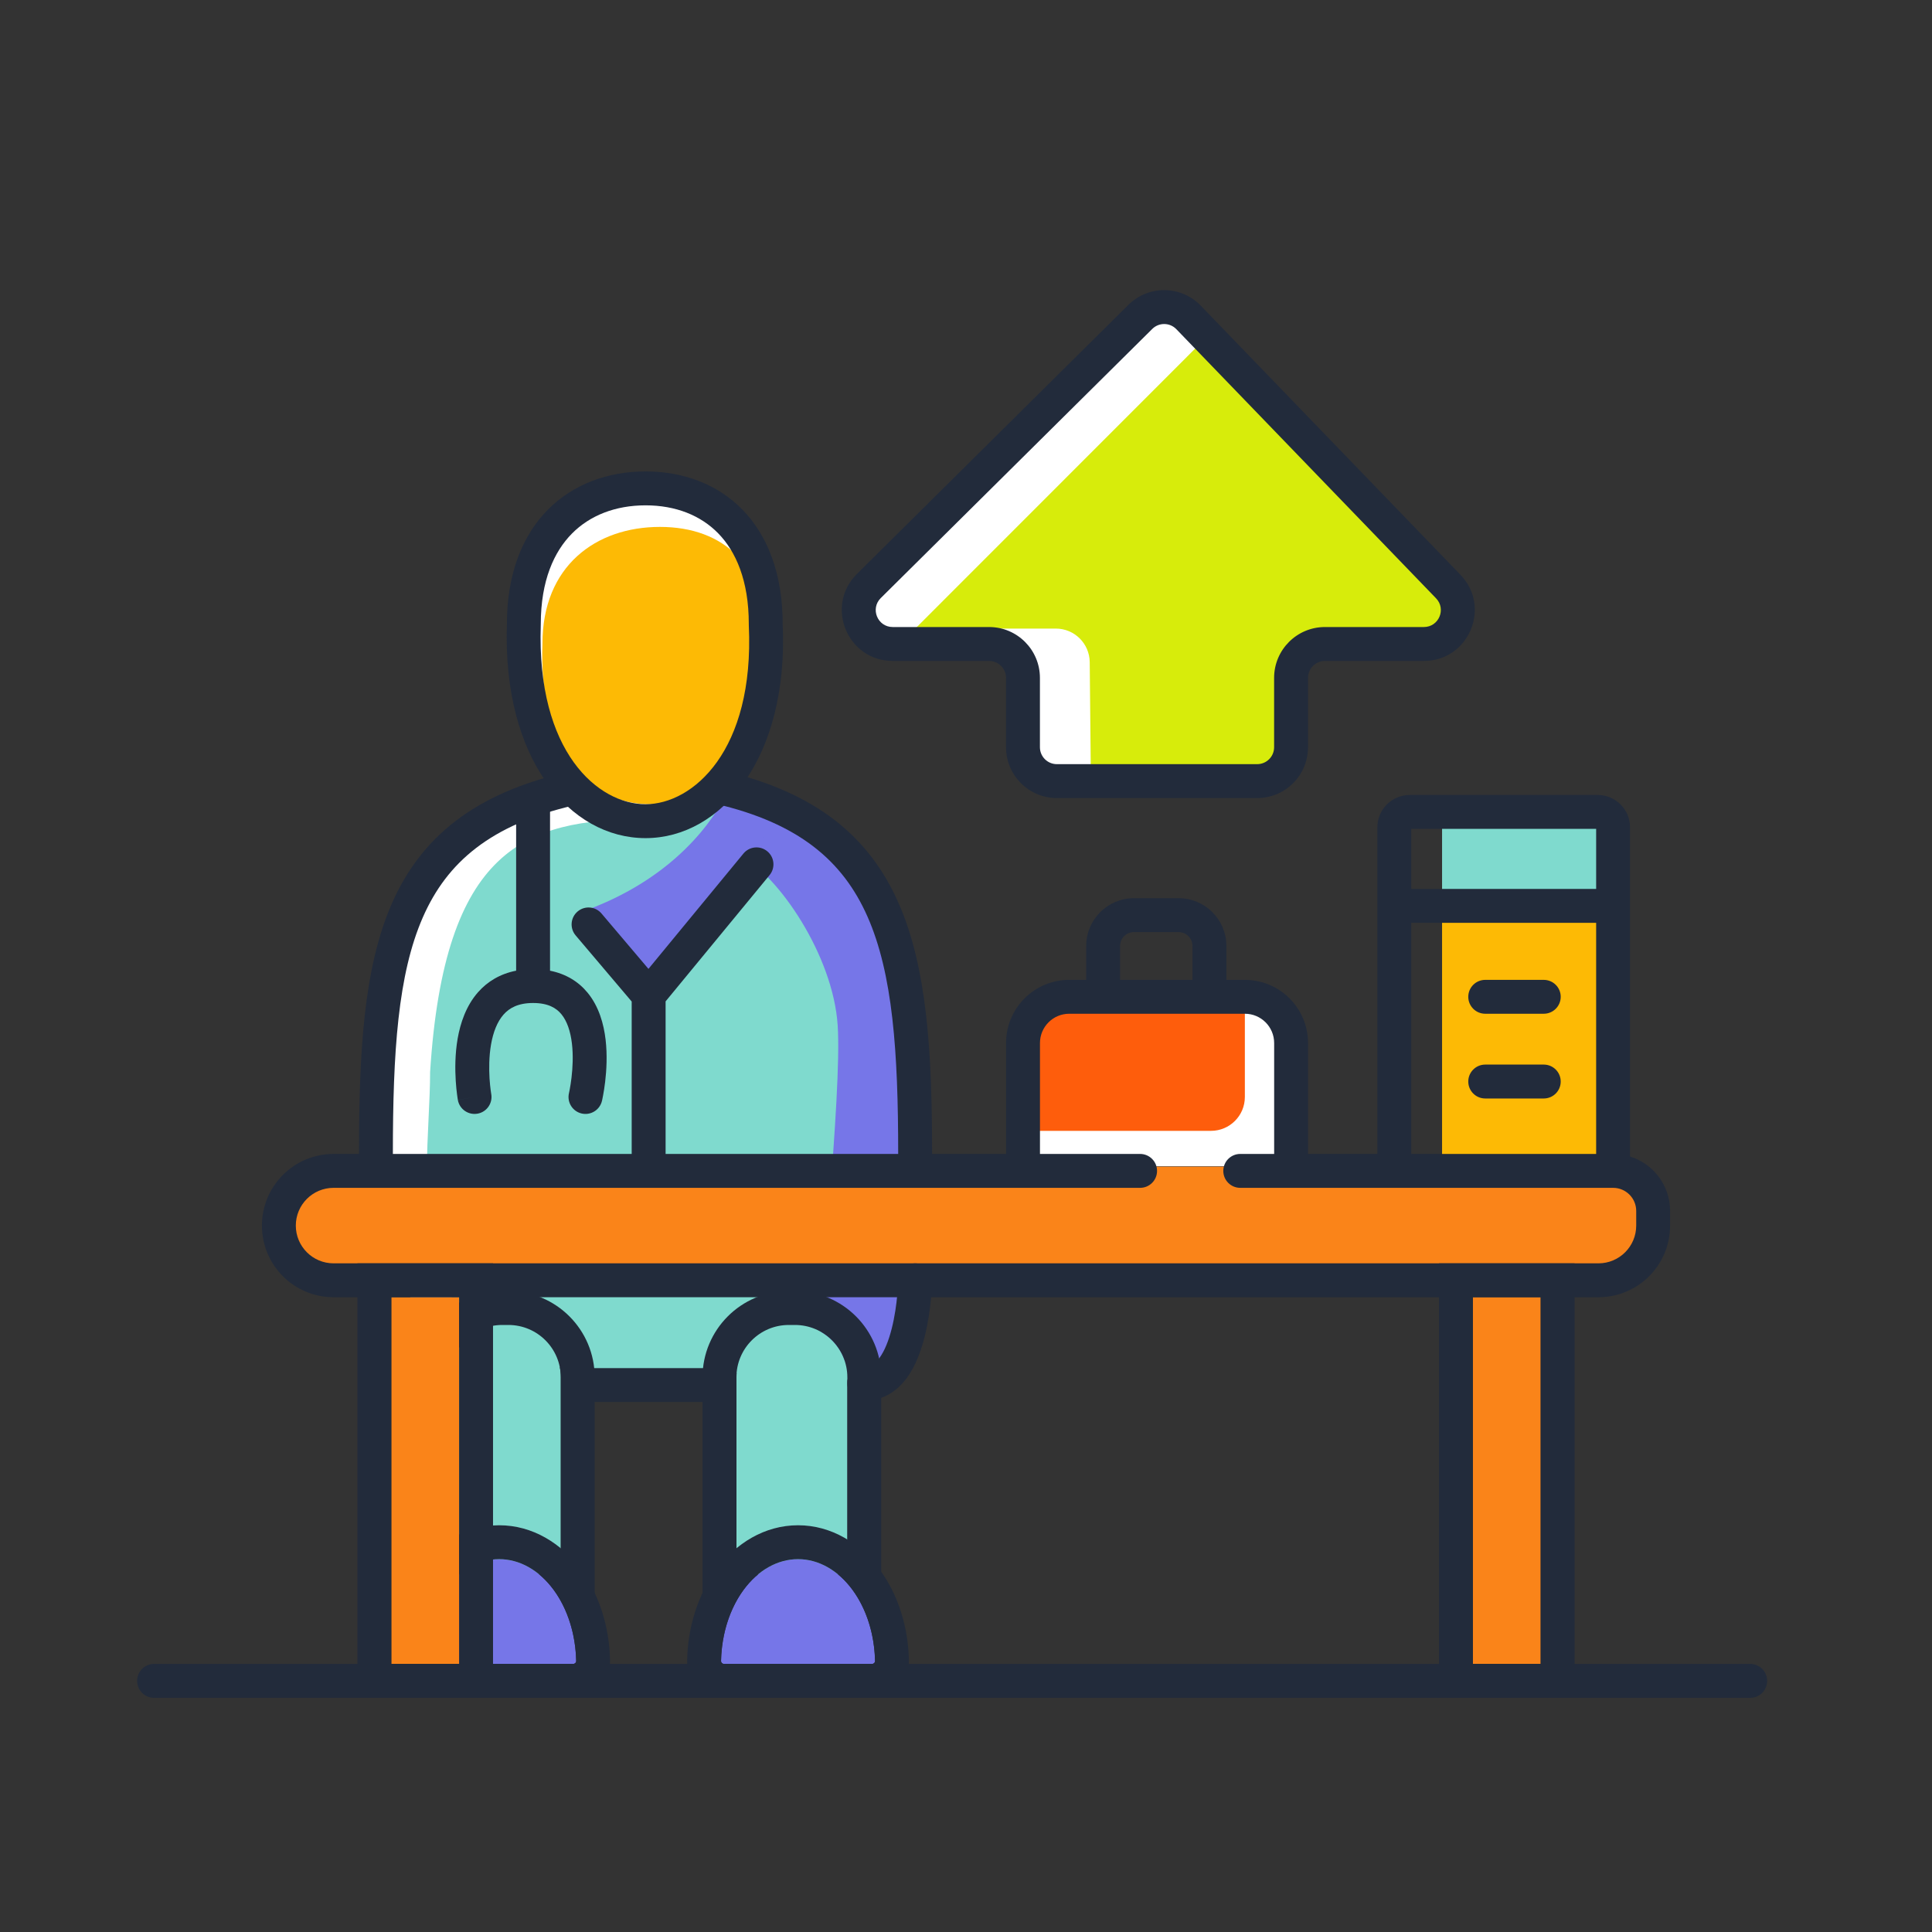 <svg width="80" height="80" viewBox="0 0 80 80" fill="none" xmlns="http://www.w3.org/2000/svg">
<rect x="0" y="0" width="80" height="80" fill="#333333" stroke="none"/>
<path d="M59.713 37.639H66.475V47.846H59.713V37.639Z" fill="#FDBA05"/>
<path d="M59.713 33.685H66.475V37.003H59.713V33.685Z" fill="#7FDACE"/>
<path d="M42.424 42.935V46.89C42.424 47.665 43.052 48.294 43.827 48.294H51.738C52.513 48.294 53.142 47.665 53.142 46.89V42.935C53.142 42.16 52.513 41.531 51.738 41.531H43.827C43.052 41.531 42.424 42.16 42.424 42.935Z" fill="white"/>
<path d="M42.488 43.126V46.826H50.144C50.919 46.826 51.547 46.198 51.547 45.423V41.723H43.892C43.117 41.723 42.488 42.351 42.488 43.126Z" fill="#FE5D0C"/>
<path d="M28.07 47.179C28.07 58.985 26.535 55.547 22.098 55.547C15.077 56.686 15.566 48.726 15.566 44.21C16.204 37.32 18.04 35.336 21.18 33.365C25.199 31.451 28.07 36.991 28.07 47.179Z" fill="white"/>
<path d="M37.895 47.91C37.895 60.329 35.279 56.713 27.719 56.713C15.756 57.91 17.81 49.136 17.81 44.385C18.397 35.13 21.758 33.923 26.614 33.923C33.301 30.558 37.895 37.193 37.895 47.91Z" fill="#7FDACE"/>
<path d="M34.686 42.451C34.493 39.555 32.231 36.231 30.621 35.406L30.047 32.918C37.744 34.449 39.106 42.451 37.06 56.331H34.002C33.814 54.638 34.879 45.346 34.686 42.451Z" fill="#7676E8"/>
<path d="M36.319 23.966L47.49 13.207C48.042 12.675 48.919 12.685 49.46 13.229L60.145 23.988C61.024 24.874 60.397 26.381 59.149 26.381H55.12C54.345 26.381 53.717 27.009 53.717 27.784V30.494C53.717 31.269 53.089 31.897 52.313 31.897H44.02C43.245 31.897 42.617 31.269 42.617 30.494V27.784C42.617 27.009 41.988 26.381 41.213 26.381H37.293C36.03 26.381 35.41 24.843 36.319 23.966Z" fill="white"/>
<path d="M32.265 26.029C32.515 31.299 29.771 34.449 26.695 34.449C23.618 34.449 20.874 31.36 21.062 26.029C21.062 22.047 23.618 20.031 26.695 20.031C29.771 20.031 32.265 22.047 32.265 26.029Z" fill="white"/>
<path d="M31.769 26.648C31.985 30.892 29.577 33.302 26.92 33.302C24.264 33.302 22.3 30.941 22.462 26.648C22.462 23.442 24.67 21.818 27.327 21.818C29.984 21.818 31.769 23.442 31.769 26.648Z" fill="#FDBA05"/>
<path d="M37.9 26.028L49.761 14.162L59.761 23.604C60.685 24.476 60.068 26.028 58.798 26.028H54.625C53.843 26.028 53.213 26.666 53.221 27.447L53.254 30.479C53.263 31.26 52.632 31.897 51.851 31.897H45.167L45.123 27.418C45.115 26.648 44.489 26.028 43.72 26.028H37.9Z" fill="#D7EC0B"/>
<path d="M13.761 48.312L64.838 48.309C65.742 48.306 67.263 47.89 67.994 48.984C69.144 50.703 68.287 53.1 66.507 53.06L15.063 53.061C14.368 53.061 13.654 53.11 12.961 53.038C11.449 52.88 10.607 48.379 13.761 48.312Z" fill="#FA8419"/>
<path fill-rule="evenodd" clip-rule="evenodd" d="M57.034 34.258C57.034 33.518 57.634 32.918 58.374 32.918H66.157C66.897 32.918 67.496 33.518 67.496 34.258V47.889C68.457 48.187 69.155 49.084 69.155 50.143V50.749C69.155 52.387 67.827 53.715 66.189 53.715H13.812C12.174 53.715 10.846 52.387 10.846 50.749C10.846 49.111 12.174 47.782 13.812 47.782H41.659V43.189C41.659 41.745 42.83 40.574 44.275 40.574H44.977V39.17C44.977 38.078 45.862 37.192 46.954 37.192H48.804C49.897 37.192 50.782 38.078 50.782 39.17V40.574H51.547C52.992 40.574 54.163 41.745 54.163 43.189V47.782H57.034V34.258ZM58.437 47.782H66.093V38.213H58.437V47.782ZM58.437 36.809H66.093V34.322H58.437V36.809ZM52.76 47.782V43.189C52.76 42.52 52.217 41.977 51.547 41.977H44.275C43.605 41.977 43.063 42.52 43.063 43.189V47.782H47.209C47.597 47.782 47.911 48.097 47.911 48.484C47.911 48.872 47.597 49.186 47.209 49.186H13.812C12.949 49.186 12.249 49.886 12.249 50.749C12.249 51.612 12.949 52.312 13.812 52.312H66.189C67.052 52.312 67.752 51.612 67.752 50.749V50.143C67.752 49.614 67.323 49.186 66.795 49.186H51.356C50.968 49.186 50.654 48.872 50.654 48.484C50.654 48.097 50.968 47.782 51.356 47.782H52.76ZM46.38 40.574H49.378V39.17C49.378 38.853 49.121 38.596 48.804 38.596H46.954C46.637 38.596 46.38 38.853 46.38 39.17V40.574ZM60.798 41.275C60.798 40.888 61.112 40.574 61.5 40.574H63.924C64.311 40.574 64.626 40.888 64.626 41.275C64.626 41.663 64.311 41.977 63.924 41.977H61.5C61.112 41.977 60.798 41.663 60.798 41.275ZM60.798 44.784C60.798 44.396 61.112 44.082 61.5 44.082H63.924C64.311 44.082 64.626 44.396 64.626 44.784C64.626 45.172 64.311 45.486 63.924 45.486H61.5C61.112 45.486 60.798 45.172 60.798 44.784Z" fill="#222B3B"/>
<path d="M21.053 54.865H20.798C19.6 54.865 18.629 55.836 18.629 57.034V65.2H23.222V57.034C23.222 55.836 22.251 54.865 21.053 54.865Z" fill="#7FDACE"/>
<path fill-rule="evenodd" clip-rule="evenodd" d="M24.625 66.603H17.225V57.033C17.225 55.06 18.824 53.461 20.797 53.461H21.052C23.025 53.461 24.625 55.06 24.625 57.033V66.603ZM20.797 54.864H21.052C22.25 54.864 23.221 55.836 23.221 57.033V65.199H18.628V57.033C18.628 55.836 19.599 54.864 20.797 54.864Z" fill="#222B3B"/>
<path d="M32.92 54.865H32.665C31.467 54.865 30.496 55.836 30.496 57.034V65.2H35.089V57.034C35.089 55.836 34.118 54.865 32.92 54.865Z" fill="#7FDACE"/>
<path fill-rule="evenodd" clip-rule="evenodd" d="M36.49 66.603H29.09V57.033C29.09 55.06 30.689 53.461 32.662 53.461H32.918C34.891 53.461 36.49 55.06 36.49 57.033V66.603ZM32.662 54.864H32.918C34.115 54.864 35.087 55.836 35.087 57.033V65.199H30.493V57.033C30.493 55.836 31.465 54.864 32.662 54.864Z" fill="#222B3B"/>
<path d="M63.795 53.715H60.988V68.898H63.795V53.715Z" fill="#FA8419"/>
<path fill-rule="evenodd" clip-rule="evenodd" d="M59.586 52.312H65.2V70.303H59.586V52.312ZM63.797 53.716V68.899H60.989V53.716H63.797Z" fill="#222B3B"/>
<path fill-rule="evenodd" clip-rule="evenodd" d="M5.678 69.602C5.678 69.215 5.992 68.9 6.379 68.9H72.472C72.86 68.9 73.174 69.215 73.174 69.602C73.174 69.99 72.86 70.304 72.472 70.304H6.379C5.992 70.304 5.678 69.99 5.678 69.602Z" fill="#222B3B"/>
<path fill-rule="evenodd" clip-rule="evenodd" d="M23.285 57.352C23.285 56.965 23.599 56.65 23.987 56.65H29.537C29.925 56.65 30.239 56.965 30.239 57.352C30.239 57.74 29.925 58.054 29.537 58.054H23.987C23.599 58.054 23.285 57.74 23.285 57.352Z" fill="#222B3B"/>
<path d="M17.609 68.9C17.538 68.9 17.481 68.843 17.483 68.773C17.506 67.668 17.839 66.616 18.415 65.833C19.014 65.019 19.825 64.562 20.671 64.562C21.517 64.562 22.328 65.019 22.927 65.833C23.503 66.616 23.835 67.668 23.859 68.773C23.861 68.843 23.804 68.9 23.733 68.9L20.671 68.9L17.609 68.9Z" fill="#7676E8"/>
<path fill-rule="evenodd" clip-rule="evenodd" d="M17.651 67.496C17.636 67.559 17.621 67.621 17.608 67.684C17.532 68.035 17.489 68.401 17.481 68.772C17.48 68.842 17.537 68.899 17.608 68.899L23.732 68.899C23.802 68.899 23.86 68.842 23.858 68.772C23.85 68.401 23.807 68.035 23.732 67.684C23.718 67.621 23.704 67.559 23.688 67.496C23.688 67.496 23.688 67.496 23.688 67.496C23.532 66.875 23.273 66.304 22.925 65.832C22.327 65.018 21.516 64.561 20.67 64.561C19.824 64.561 19.012 65.018 18.414 65.832C18.067 66.304 17.808 66.875 17.651 67.496C17.651 67.496 17.651 67.496 17.651 67.496ZM16.078 68.741C16.107 67.39 16.513 66.048 17.284 65C18.088 63.906 19.288 63.158 20.67 63.158C22.052 63.158 23.251 63.906 24.056 65C24.826 66.048 25.232 67.39 25.261 68.741C25.28 69.618 24.57 70.303 23.732 70.303L17.608 70.303C16.77 70.303 16.059 69.618 16.078 68.741Z" fill="#222B3B"/>
<path d="M29.984 68.9C29.913 68.9 29.856 68.843 29.858 68.773C29.881 67.668 30.214 66.616 30.79 65.833C31.389 65.019 32.2 64.562 33.046 64.562C33.892 64.562 34.703 65.019 35.301 65.833C35.877 66.616 36.211 67.668 36.234 68.773C36.236 68.843 36.179 68.9 36.108 68.9L33.046 68.9L29.984 68.9Z" fill="#7676E8"/>
<path fill-rule="evenodd" clip-rule="evenodd" d="M30.026 67.496C30.011 67.559 29.996 67.621 29.983 67.684C29.907 68.035 29.864 68.401 29.856 68.772C29.855 68.842 29.912 68.899 29.983 68.899L36.107 68.899C36.177 68.899 36.235 68.842 36.233 68.772C36.225 68.401 36.182 68.035 36.107 67.684C36.093 67.621 36.079 67.559 36.063 67.496C36.063 67.496 36.063 67.496 36.063 67.496C35.907 66.875 35.648 66.304 35.3 65.832C34.702 65.018 33.891 64.561 33.045 64.561C32.199 64.561 31.387 65.018 30.789 65.832C30.442 66.304 30.183 66.875 30.026 67.496C30.026 67.496 30.026 67.496 30.026 67.496ZM28.453 68.741C28.482 67.39 28.888 66.048 29.659 65C30.463 63.906 31.663 63.158 33.045 63.158C34.427 63.158 35.626 63.906 36.431 65C37.202 66.048 37.607 67.39 37.636 68.741C37.655 69.618 36.945 70.303 36.107 70.303L29.983 70.303C29.145 70.303 28.434 69.618 28.453 68.741Z" fill="#222B3B"/>
<path d="M19.01 53.715H16.203V68.898H19.01V53.715Z" fill="#FA8419"/>
<path fill-rule="evenodd" clip-rule="evenodd" d="M14.801 52.312H20.415V70.303H14.801V52.312ZM19.011 53.716V68.899H16.204V53.716H19.011Z" fill="#222B3B"/>
<path fill-rule="evenodd" clip-rule="evenodd" d="M37.905 52.313C38.293 52.318 38.602 52.637 38.597 53.025L37.895 53.014C38.597 53.025 38.597 53.025 38.597 53.025L38.597 53.027L38.596 53.03L38.596 53.042C38.596 53.052 38.596 53.066 38.595 53.084C38.594 53.12 38.592 53.171 38.589 53.234C38.583 53.362 38.572 53.541 38.552 53.756C38.512 54.183 38.436 54.762 38.288 55.347C38.144 55.921 37.917 56.559 37.545 57.064C37.159 57.587 36.574 58.015 35.768 57.99C35.38 57.978 35.076 57.654 35.088 57.267C35.1 56.879 35.424 56.575 35.812 56.587C36.026 56.594 36.215 56.503 36.415 56.231C36.629 55.941 36.801 55.506 36.927 55.004C37.051 54.513 37.118 54.011 37.154 53.626C37.172 53.435 37.182 53.276 37.187 53.167C37.19 53.112 37.191 53.069 37.192 53.042C37.193 53.028 37.193 53.017 37.193 53.011L37.193 53.004C37.193 53.004 37.193 53.004 37.193 53.004M37.905 52.313C37.518 52.307 37.199 52.616 37.193 53.004L37.905 52.313Z" fill="#222B3B"/>
<path d="M26.985 40.704L24.051 37.769C26.985 36.748 28.899 34.962 29.92 33.176L31.706 34.771L26.985 40.704Z" fill="#7676E8"/>
<path fill-rule="evenodd" clip-rule="evenodd" d="M29.108 32.441C29.196 32.064 29.573 31.829 29.951 31.917C33.751 32.8 35.979 34.614 37.202 37.382C38.39 40.068 38.596 43.585 38.596 47.784C38.596 48.171 38.281 48.486 37.894 48.486C37.506 48.486 37.192 48.171 37.192 47.784C37.192 43.561 36.971 40.329 35.919 37.95C34.903 35.652 33.08 34.085 29.633 33.284C29.255 33.196 29.02 32.819 29.108 32.441Z" fill="#222B3B"/>
<path fill-rule="evenodd" clip-rule="evenodd" d="M24.288 32.506C24.201 32.128 23.823 31.893 23.446 31.981C19.648 32.864 17.433 34.661 16.225 37.416C15.054 40.087 14.865 43.589 14.865 47.784C14.865 48.172 15.179 48.486 15.566 48.486C15.954 48.486 16.268 48.172 16.268 47.784C16.268 43.559 16.474 40.343 17.511 37.98C18.51 35.702 20.315 34.15 23.764 33.348C24.141 33.261 24.376 32.883 24.288 32.506Z" fill="#222B3B"/>
<path fill-rule="evenodd" clip-rule="evenodd" d="M31.006 25.869V25.837C31.006 24.029 30.464 22.828 29.741 22.086C29.016 21.342 27.979 20.925 26.731 20.925C25.482 20.925 24.425 21.343 23.683 22.094C22.945 22.839 22.393 24.039 22.393 25.837V25.861L22.392 25.885C22.213 31.151 24.773 33.301 26.731 33.301C28.68 33.301 31.246 31.1 31.007 25.902L31.006 25.869ZM20.99 25.837C20.798 31.451 23.596 34.705 26.731 34.705C29.867 34.705 32.664 31.387 32.409 25.837C32.409 21.645 29.867 19.521 26.731 19.521C23.596 19.521 20.99 21.645 20.99 25.837Z" fill="#222B3B"/>
<path fill-rule="evenodd" clip-rule="evenodd" d="M22.074 32.728C22.462 32.728 22.776 33.043 22.776 33.43L22.074 33.43L21.372 33.43C21.372 33.043 21.687 32.728 22.074 32.728ZM22.776 40.195L22.776 33.43C22.776 33.43 22.776 33.43 22.074 33.43C21.372 33.43 21.372 33.43 21.372 33.43L21.372 37.106C21.372 38.296 21.372 39.489 21.372 40.194C20.712 40.324 20.189 40.639 19.796 41.084C19.297 41.65 19.062 42.367 18.95 43.007C18.838 43.655 18.842 44.288 18.871 44.75C18.885 44.983 18.907 45.178 18.925 45.317C18.934 45.386 18.942 45.442 18.948 45.481C18.951 45.501 18.954 45.516 18.956 45.528C18.957 45.533 18.957 45.538 18.958 45.541L18.959 45.546L18.959 45.547L18.959 45.548C18.959 45.548 18.959 45.549 19.65 45.424L18.959 45.549C19.028 45.93 19.393 46.183 19.775 46.114C20.156 46.046 20.409 45.681 20.341 45.3C20.341 45.3 20.34 45.3 20.34 45.3L20.34 45.299L20.34 45.294C20.338 45.288 20.337 45.278 20.335 45.264C20.33 45.236 20.324 45.192 20.317 45.136C20.302 45.023 20.284 44.86 20.271 44.662C20.247 44.263 20.246 43.748 20.333 43.247C20.422 42.739 20.589 42.308 20.849 42.013C21.086 41.743 21.448 41.532 22.074 41.532C22.7 41.532 23.036 41.742 23.245 41.995C23.479 42.279 23.622 42.701 23.682 43.209C23.741 43.709 23.712 44.224 23.665 44.624C23.642 44.821 23.614 44.985 23.593 45.099C23.583 45.155 23.574 45.198 23.568 45.226C23.565 45.24 23.563 45.251 23.561 45.257L23.56 45.263C23.56 45.263 23.56 45.263 23.56 45.264C23.471 45.64 23.705 46.018 24.082 46.107C24.459 46.196 24.837 45.962 24.926 45.585L24.243 45.424C24.926 45.585 24.926 45.585 24.926 45.585L24.927 45.583L24.928 45.578C24.928 45.576 24.928 45.574 24.929 45.572C24.93 45.57 24.93 45.567 24.931 45.565C24.933 45.553 24.937 45.538 24.941 45.518C24.949 45.479 24.96 45.424 24.973 45.355C24.999 45.216 25.031 45.022 25.059 44.788C25.113 44.328 25.152 43.694 25.076 43.045C25 42.405 24.804 41.679 24.327 41.101C23.95 40.645 23.433 40.326 22.776 40.195ZM31.771 35.249C32.07 35.495 32.113 35.938 31.866 36.237L27.561 41.465V48.231C27.561 48.618 27.246 48.933 26.859 48.933C26.471 48.933 26.157 48.618 26.157 48.231V41.471L23.836 38.733C23.585 38.437 23.621 37.994 23.917 37.743C24.213 37.493 24.655 37.529 24.906 37.825L26.851 40.119L30.783 35.345C31.029 35.045 31.472 35.003 31.771 35.249Z" fill="#222B3B"/>
<path fill-rule="evenodd" clip-rule="evenodd" d="M48.711 13.632C48.44 13.35 47.99 13.345 47.712 13.621L36.471 24.764C36.026 25.205 36.338 25.964 36.965 25.964H40.956C42.119 25.964 43.061 26.907 43.061 28.07V30.941C43.061 31.328 43.375 31.642 43.763 31.642H52.056C52.444 31.642 52.758 31.328 52.758 30.941V28.07C52.758 26.907 53.701 25.964 54.863 25.964H58.959C59.578 25.964 59.894 25.221 59.464 24.775L48.711 13.632ZM46.724 12.624C47.558 11.797 48.906 11.812 49.721 12.657L60.474 23.801C61.764 25.137 60.817 27.368 58.959 27.368H54.863C54.476 27.368 54.162 27.682 54.162 28.07V30.941C54.162 32.103 53.219 33.046 52.056 33.046H43.763C42.6 33.046 41.658 32.103 41.658 30.941V28.07C41.658 27.682 41.343 27.368 40.956 27.368H36.965C35.085 27.368 34.148 25.091 35.483 23.767L46.724 12.624Z" fill="#222B3B"/>
</svg>
